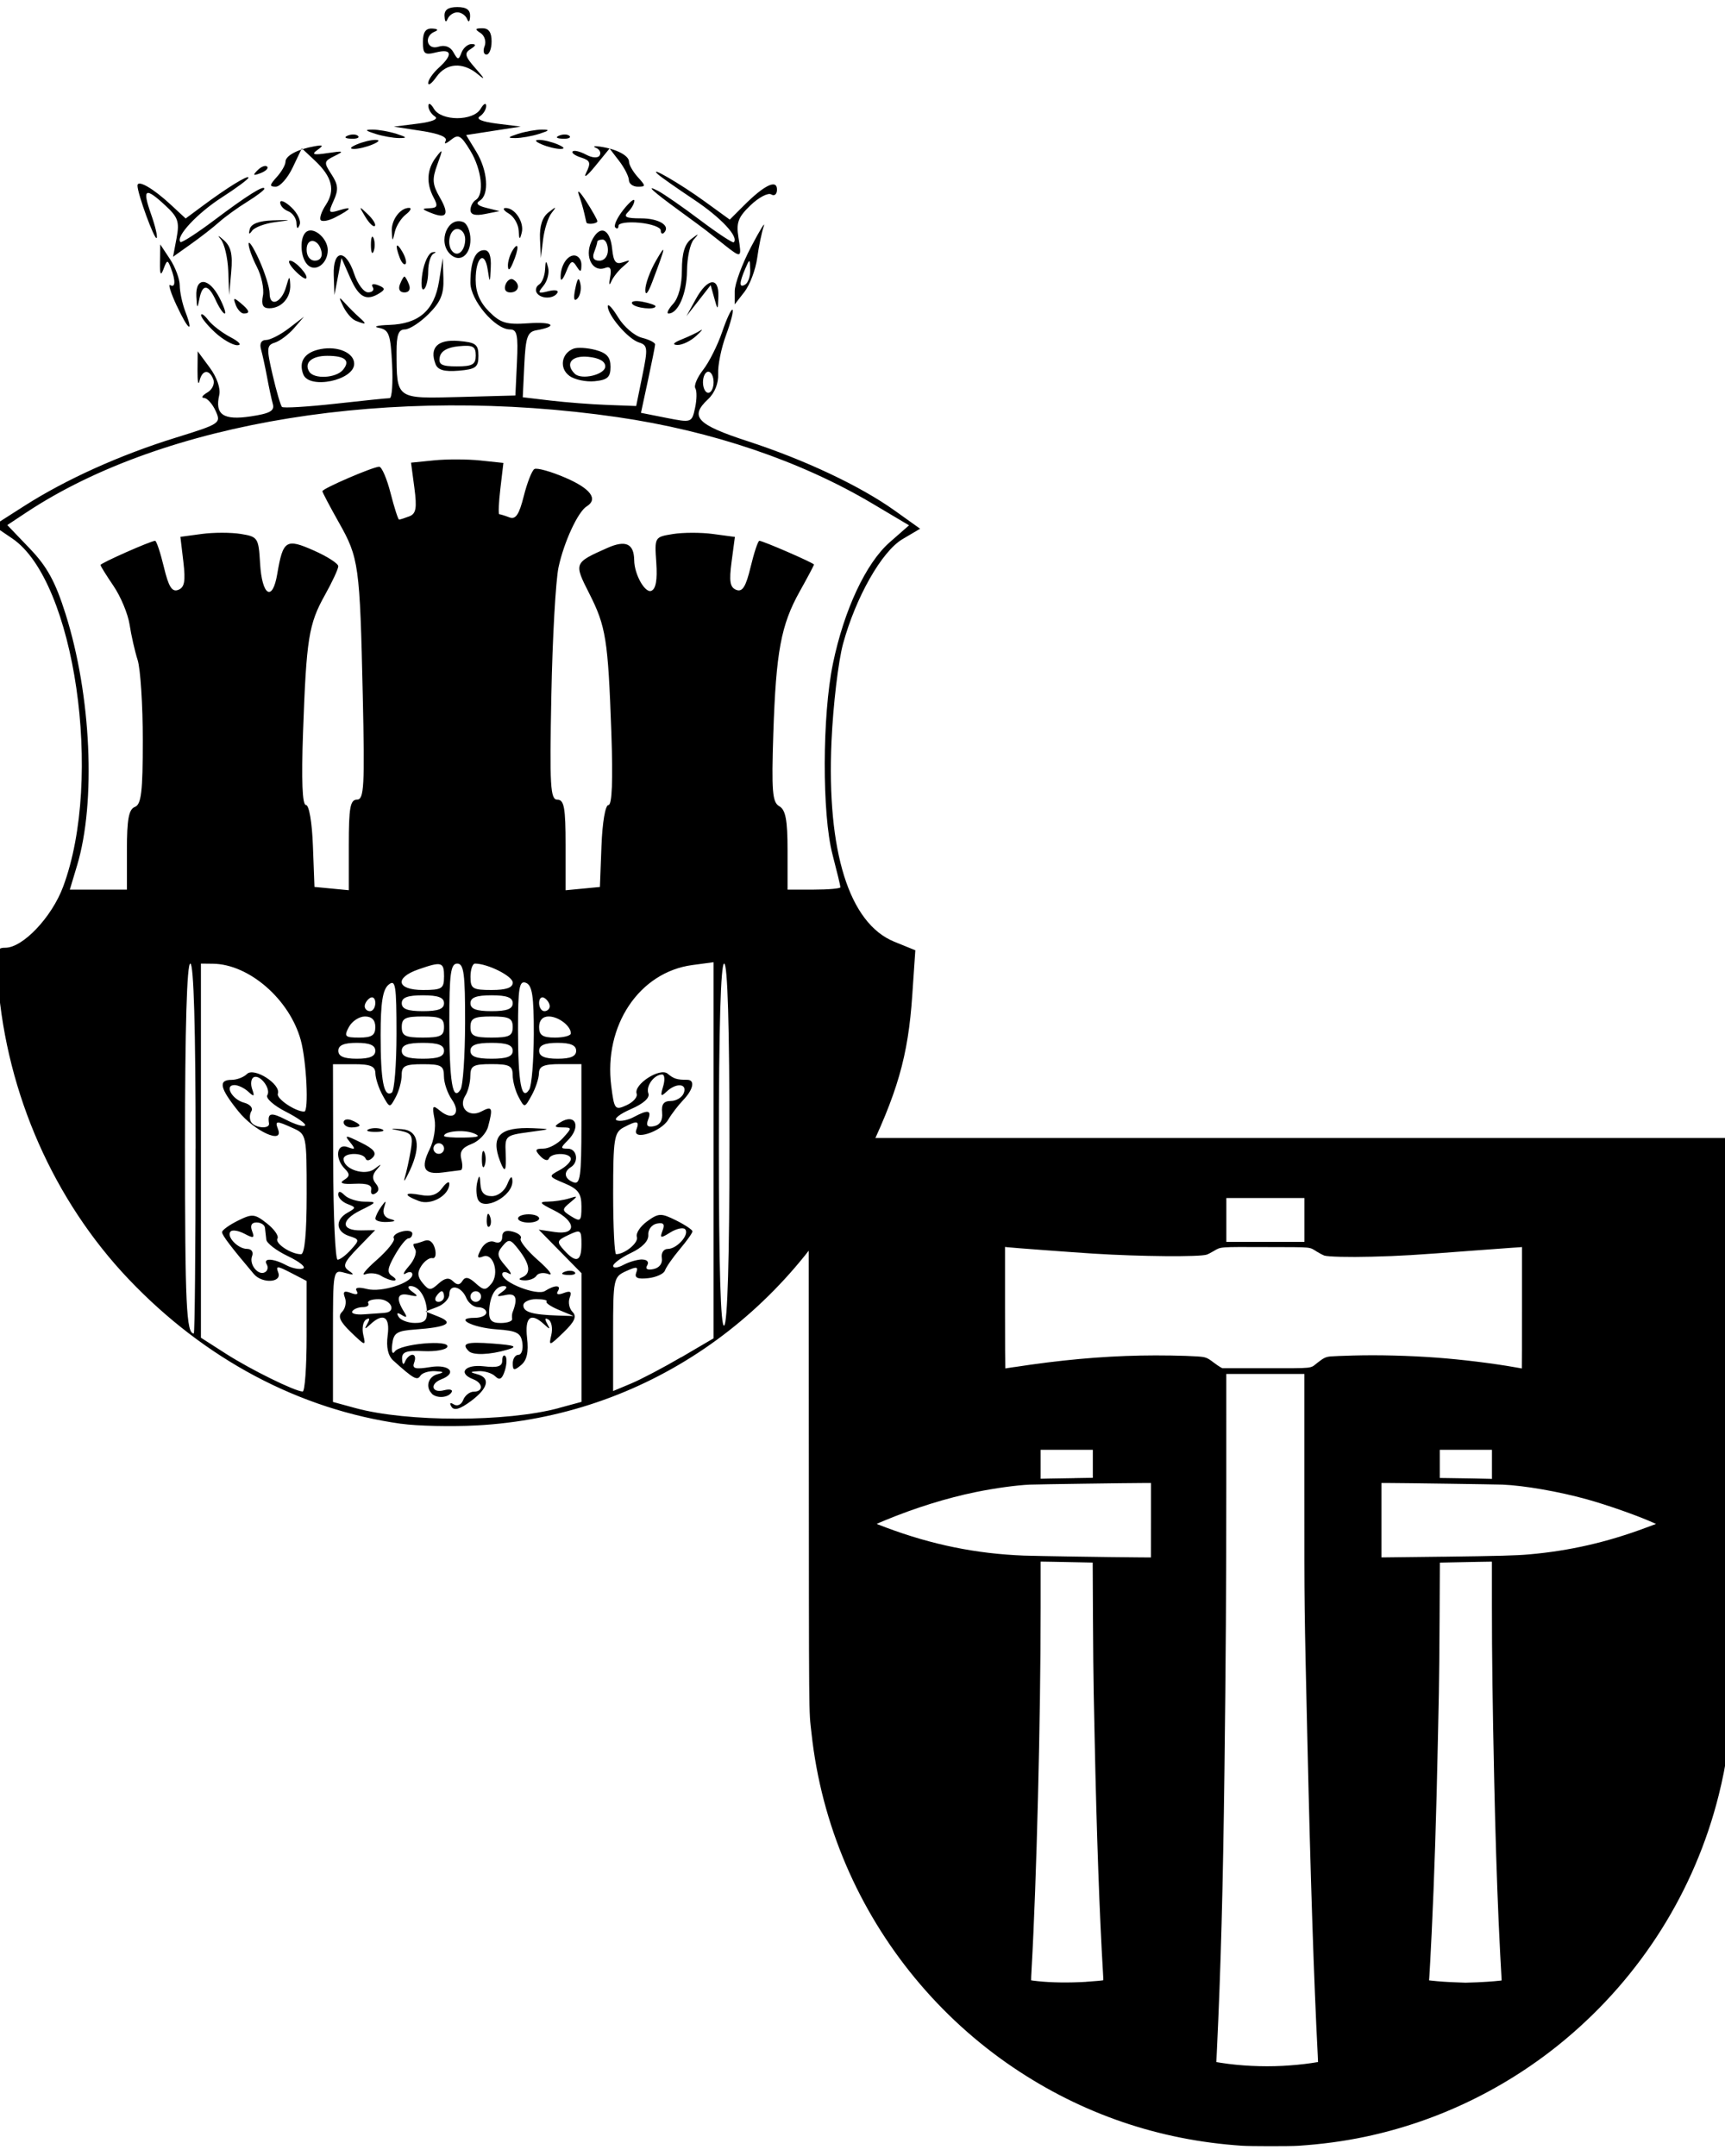 <?xml version="1.0" encoding="UTF-8" standalone="no"?>
<svg
   xmlns:dc="http://purl.org/dc/elements/1.1/"
   xmlns:cc="http://creativecommons.org/ns#"
   xmlns:rdf="http://www.w3.org/1999/02/22-rdf-syntax-ns#"
   xmlns:svg="http://www.w3.org/2000/svg"
   xmlns="http://www.w3.org/2000/svg"
   xmlns:sodipodi="http://sodipodi.sourceforge.net/DTD/sodipodi-0.dtd"
   xmlns:inkscape="http://www.inkscape.org/namespaces/inkscape"
   width="40mm"
   height="50mm"
   viewBox="0 0 40 50"
   version="1.1"
   id="svg8"
   inkscape:version="1.0.2 (1.0.2+r75+1)"
   sodipodi:docname="krakowwieliczka.svg">
  <defs
     id="defs2" />
  <sodipodi:namedview
     id="base"
     pagecolor="#ffffff"
     bordercolor="#666666"
     borderopacity="1.0"
     inkscape:pageopacity="0.0"
     inkscape:pageshadow="2"
     inkscape:zoom="3.1772599"
     inkscape:cx="-46.654725"
     inkscape:cy="75.910627"
     inkscape:document-units="mm"
     inkscape:current-layer="layer1"
     inkscape:document-rotation="0"
     showgrid="false"
     inkscape:window-width="1848"
     inkscape:window-height="1016"
     inkscape:window-x="72"
     inkscape:window-y="27"
     inkscape:window-maximized="1" />
  <g
     inkscape:label="Layer 1"
     inkscape:groupmode="layer"
     id="layer1">
    <path
       style="fill:#000000;stroke-width:0.011"
       d="m 28.8,49.762 c -1.926,-0.128 -3.715,-0.74 -5.308,-1.817 -1.708,-1.155 -3.062,-2.796 -3.874,-4.694 -0.418,-0.976 -0.687,-2.003 -0.801,-3.058 -0.063,-0.576 -0.058,-0.034 -0.062,-7.222 l -0.003,-6.58 h 10.712 10.712 l -1.06e-4,6.424 c -1.08e-4,4.106 -0.004,6.509 -0.011,6.66 -0.034,0.76 -0.134,1.453 -0.311,2.158 -0.554,2.213 -1.796,4.19 -3.556,5.662 -1.341,1.122 -2.942,1.901 -4.642,2.259 -0.495,0.104 -1.012,0.174 -1.554,0.209 -0.198,0.013 -1.104,0.012 -1.302,-9.44e-4 z m 0.937,-1.852 c 0.236,-0.013 0.463,-0.034 0.675,-0.065 0.082,-0.012 0.15,-0.023 0.151,-0.024 7.36e-4,-0.001 -0.003,-0.074 -0.007,-0.163 -0.088,-1.704 -0.169,-4.154 -0.24,-7.3 -0.073,-3.224 -0.07,-2.94 -0.07,-5.819 v -2.676 h -0.905 -0.905 l -4.3e-5,2.531 c -4.3e-5,2.34 -0.012,4.198 -0.043,6.665 -0.034,2.722 -0.084,4.583 -0.175,6.493 l -0.013,0.27 0.112,0.018 c 0.44,0.069 0.962,0.094 1.419,0.07 z m -4.552,-1.95 c 0.17,-0.01 0.393,-0.031 0.399,-0.036 0.002,-0.002 -0.002,-0.084 -0.008,-0.184 -0.078,-1.28 -0.149,-3.267 -0.193,-5.429 -0.006,-0.306 -0.016,-0.786 -0.022,-1.066 -0.006,-0.28 -0.014,-1.071 -0.017,-1.758 l -0.006,-1.249 -0.29,-0.006 c -0.16,-0.004 -0.431,-0.009 -0.604,-0.012 l -0.313,-0.005 -7.4e-5,1.068 c -1.9e-4,2.589 -0.095,6.366 -0.209,8.362 -0.009,0.153 -0.014,0.279 -0.012,0.281 0.002,0.002 0.073,0.011 0.158,0.02 0.316,0.034 0.719,0.039 1.118,0.015 z m 9.068,0.012 c 0.139,-0.006 0.322,-0.018 0.407,-0.026 0.085,-0.009 0.156,-0.016 0.159,-0.016 0.002,0 9.44e-4,-0.04 -0.003,-0.088 -0.009,-0.119 -0.045,-0.829 -0.065,-1.277 -0.041,-0.932 -0.077,-2.066 -0.102,-3.24 -0.039,-1.805 -0.054,-2.95 -0.054,-4.062 l -1.07e-4,-1.047 -0.313,0.005 c -0.172,0.003 -0.444,0.008 -0.604,0.012 l -0.29,0.006 -0.006,1.26 c -0.003,0.693 -0.011,1.491 -0.017,1.774 -0.006,0.283 -0.016,0.758 -0.022,1.055 -0.036,1.756 -0.084,3.241 -0.145,4.504 -0.022,0.465 -0.047,0.917 -0.054,1.013 l -0.006,0.082 0.063,0.007 c 0.163,0.018 0.349,0.031 0.545,0.038 0.118,0.004 0.224,0.009 0.236,0.009 0.012,8.04e-4 0.135,-0.003 0.274,-0.009 z m -7.563,-10.717 v -0.862 l -0.201,-2.2e-5 c -0.303,-3.2e-5 -2.452,0.03 -2.606,0.037 -0.311,0.013 -0.811,0.082 -1.253,0.172 -0.671,0.137 -1.406,0.365 -2.108,0.656 -0.108,0.045 -0.195,0.082 -0.193,0.084 0.002,0.002 0.099,0.039 0.217,0.083 1.064,0.399 2.09,0.608 3.197,0.651 0.271,0.01 2.006,0.037 2.665,0.041 l 0.281,0.002 z m 6.77,0.847 c 1.307,-0.017 1.689,-0.027 1.998,-0.054 0.935,-0.082 1.805,-0.281 2.708,-0.619 l 0.234,-0.087 -0.068,-0.031 c -0.365,-0.164 -1.064,-0.41 -1.541,-0.542 -0.64,-0.178 -1.453,-0.319 -1.95,-0.339 -0.158,-0.006 -2.314,-0.037 -2.606,-0.037 l -0.201,2.4e-5 v 0.862 0.862 l 0.083,1.91e-4 c 0.046,1.08e-4 0.649,-0.007 1.342,-0.016 z m -8.545,-1.823 0.426,-0.007 v -0.325 -0.325 h -0.605 -0.605 v 0.336 0.336 l 0.179,-0.004 c 0.099,-0.002 0.371,-0.007 0.605,-0.01 z m 9.681,-0.32 v -0.337 h -0.605 -0.605 v 0.327 0.327 l 0.163,0.002 c 0.218,0.002 0.968,0.015 1.012,0.018 l 0.035,0.002 z M 23.523,31.704 c 1.056,-0.163 1.999,-0.249 2.924,-0.267 0.43,-0.009 1.026,3.44e-4 1.312,0.02 0.199,0.013 0.231,0.025 0.383,0.141 0.059,0.045 0.129,0.093 0.155,0.107 l 0.047,0.025 h 0.996 c 1.153,0 1.032,0.013 1.208,-0.125 0.146,-0.114 0.192,-0.137 0.307,-0.148 0.051,-0.005 0.288,-0.015 0.527,-0.021 0.593,-0.016 1.287,0.002 1.928,0.049 0.588,0.043 1.313,0.133 1.826,0.224 0.082,0.015 0.151,0.027 0.153,0.027 0.002,2.1e-5 0.003,-0.634 0.003,-1.408 v -1.408 l -0.051,0.005 c -0.028,0.003 -0.133,0.01 -0.233,0.016 -0.1,0.006 -0.493,0.035 -0.873,0.064 -1.346,0.103 -1.658,0.122 -2.324,0.139 -0.536,0.014 -1.024,0.002 -1.106,-0.027 -0.028,-0.01 -0.1,-0.048 -0.161,-0.085 -0.199,-0.12 -0.069,-0.108 -1.172,-0.111 -1.121,-0.004 -1.057,-0.008 -1.229,0.093 -0.06,0.035 -0.13,0.072 -0.157,0.081 -0.161,0.058 -1.55,0.046 -2.63,-0.022 -0.445,-0.028 -1.938,-0.139 -2.011,-0.15 l -0.04,-0.006 v 1.409 c 0,0.775 0.003,1.409 0.006,1.409 0.003,0 0.098,-0.014 0.212,-0.032 z m 6.724,-3.412 v -0.509 h -0.905 -0.905 v 0.509 0.509 h 0.905 0.905 z"
       id="path182" />
    <path
       style="fill:#000000;stroke-width:0.123"
       d="M 9.307,33.02 C 6.944,32.689 4.749,31.524 2.98,29.662 1.249,27.839 0.162,25.377 -0.045,22.806 c -0.061,-0.758 -0.047,-0.827 0.169,-0.827 0.405,0 1.074,-0.705 1.338,-1.41 0.94,-2.512 0.273,-7.096 -1.176,-8.08 l -0.439,-0.298 0.714,-0.456 C 1.522,11.12 2.782,10.551 4.069,10.152 5.11,9.829 5.13,9.815 4.999,9.527 4.925,9.365 4.804,9.231 4.731,9.229 c -0.073,-0.002 -0.039,-0.059 0.076,-0.126 0.115,-0.067 0.178,-0.203 0.14,-0.303 -0.094,-0.245 -0.259,-0.228 -0.321,0.034 -0.028,0.118 -0.048,0.012 -0.046,-0.236 l 0.004,-0.451 0.28,0.379 c 0.165,0.224 0.255,0.483 0.22,0.635 -0.106,0.454 0.095,0.591 0.726,0.496 0.449,-0.067 0.56,-0.129 0.517,-0.286 -0.031,-0.11 -0.092,-0.393 -0.135,-0.629 -0.044,-0.236 -0.107,-0.525 -0.14,-0.643 -0.037,-0.133 0.007,-0.214 0.115,-0.214 0.097,0 0.335,-0.121 0.529,-0.27 L 7.049,7.345 6.818,7.612 C 6.691,7.758 6.492,7.908 6.375,7.945 6.182,8.007 6.177,8.073 6.322,8.696 c 0.087,0.376 0.185,0.709 0.216,0.741 0.031,0.031 0.585,-0.002 1.229,-0.073 0.645,-0.072 1.215,-0.131 1.269,-0.13 0.053,1.46e-4 0.078,-0.355 0.056,-0.789 -0.036,-0.696 -0.072,-0.796 -0.306,-0.842 -0.146,-0.028 -0.037,-0.059 0.242,-0.068 0.685,-0.023 1.043,-0.336 1.152,-1.008 l 0.087,-0.541 0.015,0.469 c 0.012,0.367 -0.063,0.547 -0.343,0.827 -0.197,0.197 -0.445,0.358 -0.552,0.358 -0.146,0 -0.193,0.128 -0.192,0.521 0.004,1.101 -0.019,1.085 1.454,1.046 l 1.302,-0.035 0.036,-0.766 c 0.03,-0.64 0.004,-0.766 -0.163,-0.766 -0.342,0 -0.916,-0.678 -0.916,-1.084 0,-0.49 0.112,-0.755 0.32,-0.755 0.115,0 0.165,0.131 0.152,0.398 -0.017,0.374 -0.022,0.377 -0.07,0.059 -0.071,-0.467 -0.28,-0.295 -0.28,0.229 0,0.295 0.097,0.524 0.312,0.74 0.266,0.266 0.401,0.306 0.913,0.27 0.574,-0.04 0.699,0.07 0.184,0.162 -0.209,0.037 -0.25,0.155 -0.281,0.799 l -0.036,0.755 0.649,0.077 c 0.357,0.042 0.949,0.088 1.315,0.101 l 0.666,0.025 0.143,-0.702 c 0.132,-0.644 0.125,-0.708 -0.081,-0.773 -0.25,-0.079 -0.721,-0.628 -0.721,-0.839 2.45e-4,-0.075 0.109,0.041 0.241,0.258 0.132,0.217 0.38,0.43 0.551,0.473 0.171,0.043 0.308,0.113 0.306,0.156 -0.002,0.043 -0.077,0.418 -0.166,0.832 l -0.162,0.753 0.589,0.117 c 0.583,0.115 0.59,0.113 0.665,-0.229 0.042,-0.19 0.045,-0.396 0.007,-0.457 -0.038,-0.061 0.044,-0.254 0.181,-0.429 0.137,-0.175 0.336,-0.57 0.441,-0.879 0.105,-0.309 0.213,-0.539 0.24,-0.513 0.027,0.027 -0.041,0.292 -0.151,0.589 -0.11,0.297 -0.192,0.7 -0.182,0.895 0.011,0.22 -0.079,0.446 -0.237,0.593 -0.432,0.403 -0.257,0.587 0.922,0.971 1.325,0.432 2.608,1.037 3.409,1.609 l 0.589,0.421 -0.408,0.241 c -0.481,0.284 -1.084,1.345 -1.379,2.427 -0.11,0.404 -0.231,1.425 -0.268,2.267 -0.112,2.552 0.409,4.216 1.455,4.642 l 0.489,0.199 -0.071,1.042 c -0.096,1.421 -0.343,2.276 -1.114,3.861 -1.757,3.612 -5.135,5.91 -8.987,6.116 -0.588,0.031 -1.377,0.014 -1.752,-0.039 z m 3.656,-0.368 0.521,-0.141 v -1.492 -1.492 l -0.496,-0.505 -0.496,-0.505 0.373,0.055 c 0.515,0.076 0.498,-0.248 -0.025,-0.506 -0.329,-0.162 -0.352,-0.197 -0.133,-0.199 0.146,-0.002 0.367,-0.035 0.49,-0.074 0.207,-0.066 0.209,-0.058 0.019,0.099 -0.191,0.158 -0.189,0.18 0.031,0.317 0.214,0.133 0.236,0.112 0.236,-0.227 0,-0.304 -0.073,-0.405 -0.388,-0.538 -0.379,-0.159 -0.382,-0.166 -0.123,-0.305 0.146,-0.078 0.265,-0.195 0.265,-0.26 0,-0.15 -0.456,-0.156 -0.511,-0.008 -0.022,0.061 -0.112,0.033 -0.199,-0.061 -0.131,-0.142 -0.119,-0.172 0.073,-0.172 0.127,0 0.331,-0.11 0.453,-0.245 0.214,-0.237 0.214,-0.245 -0.012,-0.247 -0.19,-0.002 -0.2,-0.023 -0.055,-0.114 0.359,-0.227 0.5,0.095 0.181,0.414 -0.175,0.175 -0.175,0.193 0,0.193 0.213,0 0.263,0.309 0.07,0.429 -0.178,0.11 -0.15,0.27 0.061,0.351 0.157,0.06 0.184,-0.136 0.184,-1.335 v -1.406 h -0.49 c -0.384,0 -0.491,0.047 -0.495,0.214 -0.002,0.118 -0.078,0.348 -0.169,0.511 -0.164,0.296 -0.164,0.296 -0.302,0.039 -0.076,-0.142 -0.138,-0.372 -0.138,-0.511 0,-0.214 -0.077,-0.253 -0.49,-0.253 -0.426,0 -0.49,0.036 -0.492,0.276 -0.001,0.152 -0.053,0.357 -0.116,0.456 -0.173,0.273 0.083,0.522 0.375,0.365 0.25,-0.134 0.27,-0.087 0.153,0.353 -0.042,0.157 -0.213,0.337 -0.38,0.401 -0.222,0.084 -0.286,0.181 -0.24,0.358 0.035,0.134 0.027,0.247 -0.017,0.251 -0.044,0.005 -0.231,0.028 -0.416,0.053 -0.433,0.057 -0.521,-0.101 -0.301,-0.542 0.098,-0.196 0.148,-0.511 0.111,-0.703 -0.059,-0.309 -0.044,-0.33 0.132,-0.184 0.299,0.247 0.495,0.059 0.272,-0.26 -0.102,-0.145 -0.185,-0.39 -0.185,-0.543 0,-0.244 -0.062,-0.279 -0.49,-0.279 -0.414,0 -0.49,0.04 -0.49,0.253 0,0.139 -0.062,0.369 -0.138,0.511 -0.138,0.257 -0.138,0.257 -0.302,-0.039 -0.09,-0.163 -0.166,-0.393 -0.169,-0.511 -0.003,-0.168 -0.111,-0.214 -0.494,-0.214 h -0.49 l 0.005,2.267 c 0.003,1.247 0.049,2.267 0.103,2.267 0.054,0 0.194,-0.105 0.31,-0.234 0.202,-0.223 0.2,-0.238 -0.042,-0.315 -0.31,-0.098 -0.331,-0.377 -0.04,-0.54 0.204,-0.115 0.204,-0.124 0,-0.203 -0.118,-0.045 -0.214,-0.143 -0.214,-0.217 0,-0.09 0.049,-0.085 0.147,0.013 0.081,0.081 0.288,0.148 0.46,0.15 0.299,0.003 0.295,0.011 -0.09,0.201 -0.465,0.229 -0.457,0.472 0.015,0.465 l 0.324,-0.005 -0.396,0.408 c -0.333,0.344 -0.367,0.428 -0.213,0.534 0.14,0.096 0.118,0.107 -0.093,0.048 -0.275,-0.077 -0.276,-0.076 -0.276,1.458 v 1.536 l 0.521,0.142 c 1.199,0.328 3.507,0.327 4.719,-0.001 z m -2.494,-0.029 c -0.054,-0.087 -0.032,-0.107 0.056,-0.052 0.08,0.049 0.175,0.004 0.216,-0.104 0.04,-0.105 0.15,-0.192 0.244,-0.192 0.227,0 0.218,-0.201 -0.013,-0.289 -0.364,-0.14 -0.191,-0.351 0.245,-0.3 0.318,0.037 0.429,0.004 0.429,-0.13 0,-0.099 0.033,-0.147 0.072,-0.107 0.04,0.04 0.034,0.192 -0.012,0.339 -0.062,0.194 -0.121,0.23 -0.22,0.132 -0.074,-0.074 -0.248,-0.129 -0.386,-0.121 -0.207,0.012 -0.213,0.024 -0.037,0.07 0.318,0.083 0.261,0.325 -0.147,0.627 -0.252,0.186 -0.387,0.225 -0.448,0.127 z m -0.457,-0.307 c -0.153,-0.153 -0.082,-0.39 0.133,-0.447 0.166,-0.043 0.153,-0.059 -0.054,-0.07 -0.148,-0.008 -0.302,0.04 -0.344,0.107 -0.073,0.118 -0.16,0.069 -0.626,-0.352 -0.124,-0.112 -0.168,-0.31 -0.132,-0.582 0.059,-0.437 -0.099,-0.539 -0.401,-0.259 -0.134,0.124 -0.146,0.12 -0.067,-0.019 0.062,-0.11 0.051,-0.143 -0.032,-0.092 -0.071,0.044 -0.101,0.204 -0.065,0.356 0.062,0.263 0.05,0.261 -0.283,-0.06 -0.26,-0.25 -0.313,-0.371 -0.209,-0.475 0.077,-0.077 0.106,-0.225 0.066,-0.329 -0.054,-0.141 -0.019,-0.169 0.139,-0.109 0.13,0.05 0.182,0.033 0.134,-0.045 -0.05,-0.081 0.036,-0.097 0.241,-0.046 0.338,0.085 1.05,-0.144 1.05,-0.337 0,-0.063 -0.069,-0.075 -0.153,-0.025 -0.084,0.049 -0.051,-0.027 0.073,-0.169 0.125,-0.142 0.19,-0.317 0.146,-0.389 -0.044,-0.072 -0.054,-0.13 -0.022,-0.13 0.032,0 0.138,-0.031 0.236,-0.068 0.111,-0.042 0.202,0.026 0.243,0.18 0.036,0.136 0.01,0.236 -0.057,0.221 -0.067,-0.015 -0.182,0.065 -0.256,0.178 -0.101,0.153 -0.093,0.254 0.029,0.401 0.146,0.176 0.185,0.178 0.368,0.012 0.146,-0.132 0.243,-0.147 0.336,-0.054 0.094,0.094 0.157,0.091 0.219,-0.01 0.063,-0.102 0.148,-0.087 0.303,0.054 0.189,0.171 0.234,0.173 0.366,0.014 0.195,-0.235 0.047,-0.725 -0.19,-0.633 -0.14,0.054 -0.149,0.019 -0.048,-0.17 0.075,-0.139 0.203,-0.209 0.309,-0.168 0.112,0.043 0.182,-0.002 0.182,-0.116 0,-0.125 0.08,-0.165 0.244,-0.122 0.134,0.035 0.217,0.107 0.184,0.16 -0.033,0.053 0.147,0.278 0.4,0.501 0.253,0.222 0.364,0.368 0.249,0.324 -0.116,-0.044 -0.243,-0.027 -0.283,0.037 -0.04,0.064 -0.166,0.113 -0.28,0.108 -0.128,-0.006 -0.148,-0.033 -0.054,-0.071 0.211,-0.085 0.188,-0.296 -0.072,-0.633 -0.198,-0.257 -0.235,-0.266 -0.382,-0.09 -0.137,0.165 -0.126,0.237 0.069,0.46 0.127,0.145 0.162,0.224 0.078,0.174 -0.084,-0.049 -0.153,-0.041 -0.153,0.018 0,0.191 0.805,0.506 0.992,0.388 0.231,-0.146 0.389,-0.142 0.296,0.008 -0.045,0.072 0.011,0.088 0.137,0.04 0.157,-0.06 0.193,-0.032 0.139,0.109 -0.04,0.105 -0.01,0.253 0.066,0.329 0.104,0.104 0.051,0.224 -0.209,0.475 -0.333,0.32 -0.345,0.323 -0.283,0.06 0.036,-0.152 0.007,-0.312 -0.065,-0.356 -0.083,-0.051 -0.094,-0.018 -0.032,0.092 0.079,0.139 0.067,0.143 -0.067,0.019 -0.311,-0.289 -0.454,-0.176 -0.398,0.315 0.038,0.327 -0.004,0.516 -0.139,0.628 -0.162,0.134 -0.193,0.128 -0.193,-0.039 0,-0.109 0.059,-0.199 0.131,-0.199 0.072,0 0.113,-0.124 0.092,-0.276 -0.033,-0.232 -0.126,-0.282 -0.591,-0.314 -0.571,-0.04 -1.01,-0.268 -0.515,-0.268 0.148,0 0.27,-0.055 0.27,-0.123 0,-0.067 -0.085,-0.123 -0.188,-0.123 -0.103,0 -0.227,-0.097 -0.276,-0.214 -0.112,-0.273 -0.394,-0.336 -0.394,-0.088 0,0.103 -0.124,0.236 -0.276,0.294 l -0.276,0.107 0.306,0.122 c 0.368,0.147 0.189,0.243 -0.552,0.296 -0.42,0.03 -0.495,0.079 -0.526,0.341 -0.021,0.178 0.005,0.248 0.061,0.167 0.124,-0.177 1.279,-0.278 1.218,-0.107 -0.024,0.068 -0.273,0.113 -0.552,0.1 -0.407,-0.019 -0.506,0.018 -0.498,0.184 0.006,0.128 0.033,0.148 0.071,0.054 0.034,-0.084 0.111,-0.153 0.17,-0.153 0.06,0 0.078,0.08 0.04,0.178 -0.055,0.142 0.019,0.164 0.372,0.107 0.447,-0.073 0.637,0.138 0.256,0.284 -0.275,0.106 -0.222,0.328 0.061,0.254 0.135,-0.035 0.214,-0.014 0.177,0.047 -0.08,0.13 -0.345,0.147 -0.463,0.029 z M 9.9,30.405 c -0.016,-0.323 -0.188,-0.583 -0.384,-0.58 -0.076,9.48e-4 -0.055,0.061 0.046,0.133 0.149,0.107 0.135,0.121 -0.079,0.074 -0.27,-0.059 -0.309,0.078 -0.113,0.392 0.078,0.125 0.064,0.145 -0.053,0.073 -0.106,-0.066 -0.131,-0.051 -0.073,0.042 0.048,0.078 0.219,0.142 0.379,0.142 0.225,0 0.288,-0.063 0.277,-0.276 z m 1.976,0.184 c -0.008,-0.051 -0.004,-0.119 0.009,-0.153 0.13,-0.332 0.08,-0.456 -0.161,-0.403 -0.213,0.046 -0.228,0.032 -0.079,-0.074 0.113,-0.081 0.128,-0.132 0.038,-0.133 -0.191,-0.003 -0.325,0.223 -0.34,0.574 -0.009,0.216 0.054,0.282 0.267,0.282 0.154,0 0.273,-0.041 0.265,-0.092 z M 8.918,30.446 c 0.287,-0.019 0.154,-0.316 -0.141,-0.316 -0.162,0 -0.269,0.041 -0.238,0.092 0.031,0.051 -0.026,0.092 -0.127,0.092 -0.101,0 -0.21,0.043 -0.243,0.096 -0.032,0.053 0.088,0.085 0.269,0.071 0.18,-0.013 0.397,-0.029 0.481,-0.034 z m 4.042,-0.067 c -0.187,-0.078 -0.316,-0.166 -0.286,-0.196 0.03,-0.03 -0.079,-0.054 -0.242,-0.054 -0.163,0 -0.296,0.065 -0.296,0.144 0,0.155 0.207,0.216 0.794,0.236 l 0.371,0.012 z M 10.297,30.068 c 0,-0.067 -0.024,-0.123 -0.054,-0.123 -0.03,0 -0.088,0.055 -0.13,0.123 -0.042,0.067 -0.017,0.123 0.054,0.123 0.071,0 0.13,-0.055 0.13,-0.123 z m 0.858,0 c 0,-0.067 -0.055,-0.123 -0.123,-0.123 -0.067,0 -0.123,0.055 -0.123,0.123 0,0.067 0.055,0.123 0.123,0.123 0.067,0 0.123,-0.055 0.123,-0.123 z m -0.286,1.266 c -0.182,-0.182 -0.052,-0.222 0.562,-0.175 0.518,0.04 0.584,0.068 0.337,0.141 -0.405,0.12 -0.798,0.135 -0.899,0.034 z M 8.837,29.587 c -0.095,-0.06 -0.26,-0.076 -0.368,-0.035 -0.107,0.041 0.012,-0.108 0.264,-0.33 0.253,-0.222 0.432,-0.448 0.4,-0.501 -0.033,-0.053 0.05,-0.125 0.184,-0.16 0.134,-0.035 0.244,-0.014 0.244,0.047 0,0.061 -0.041,0.111 -0.092,0.112 -0.051,3.68e-4 -0.191,0.175 -0.312,0.388 -0.176,0.308 -0.188,0.407 -0.061,0.488 0.087,0.055 0.104,0.101 0.036,0.101 -0.067,0 -0.2,-0.049 -0.295,-0.109 z m 4.256,-0.093 c 0.088,-0.035 0.194,-0.031 0.235,0.01 0.041,0.041 -0.032,0.07 -0.161,0.064 -0.143,-0.006 -0.172,-0.035 -0.074,-0.074 z m -1.806,-1.213 c 0.006,-0.143 0.035,-0.172 0.074,-0.074 0.035,0.088 0.031,0.194 -0.01,0.235 -0.041,0.041 -0.07,-0.032 -0.064,-0.161 z m -2.582,-0.02 c 10e-4,-0.051 0.061,-0.175 0.134,-0.276 0.113,-0.157 0.123,-0.154 0.066,0.023 -0.041,0.129 0.012,0.227 0.142,0.262 0.148,0.039 0.129,0.059 -0.068,0.069 -0.152,0.008 -0.275,-0.027 -0.274,-0.078 z m 3.307,-0.004 c 0,-0.053 0.11,-0.096 0.245,-0.096 0.135,0 0.245,0.043 0.245,0.096 0,0.053 -0.11,0.096 -0.245,0.096 -0.135,0 -0.245,-0.043 -0.245,-0.096 z M 9.714,27.853 c -0.374,-0.142 -0.348,-0.215 0.05,-0.139 0.226,0.043 0.376,-0.006 0.49,-0.163 0.091,-0.124 0.165,-0.168 0.165,-0.098 0,0.269 -0.421,0.508 -0.705,0.4 z m 1.364,-0.047 c -0.037,-0.096 -0.041,-0.274 -0.01,-0.396 0.045,-0.176 0.06,-0.164 0.072,0.054 0.01,0.191 0.091,0.276 0.263,0.276 0.144,0 0.296,-0.117 0.36,-0.276 0.075,-0.187 0.113,-0.211 0.119,-0.076 0.014,0.357 -0.687,0.722 -0.804,0.418 z M 8.608,27.595 c 0.023,-0.113 -0.095,-0.156 -0.386,-0.142 -0.284,0.014 -0.364,-0.014 -0.246,-0.087 0.138,-0.085 0.142,-0.138 0.021,-0.259 -0.239,-0.239 -0.195,-0.602 0.062,-0.505 0.182,0.068 0.191,0.051 0.058,-0.113 -0.139,-0.171 -0.11,-0.17 0.252,0.008 0.297,0.146 0.373,0.239 0.279,0.342 -0.071,0.078 -0.148,0.091 -0.17,0.031 -0.055,-0.149 -0.511,-0.142 -0.511,0.008 0,0.238 0.492,0.399 0.713,0.233 0.173,-0.131 0.182,-0.129 0.056,0.013 -0.104,0.117 -0.112,0.215 -0.025,0.32 0.086,0.104 0.084,0.177 -0.006,0.233 -0.072,0.045 -0.116,0.008 -0.098,-0.081 z m 0.778,-0.285 c 0.04,-0.135 0.103,-0.42 0.139,-0.633 0.056,-0.334 0.025,-0.396 -0.225,-0.449 -0.281,-0.059 -0.281,-0.061 0.016,-0.041 0.384,0.025 0.455,0.382 0.189,0.955 -0.106,0.227 -0.159,0.303 -0.119,0.168 z m 1.788,-0.429 c 0,-0.169 0.028,-0.237 0.062,-0.153 0.034,0.084 0.034,0.222 0,0.306 -0.034,0.084 -0.062,0.015 -0.062,-0.153 z m 0.423,0.051 c -0.225,-0.586 -0.012,-0.8 0.763,-0.768 0.435,0.018 0.431,0.021 -0.102,0.092 -0.53,0.071 -0.551,0.089 -0.533,0.472 0.02,0.44 -0.015,0.497 -0.128,0.204 z M 8.55,26.188 c 0.084,-0.034 0.222,-0.034 0.306,0 0.084,0.034 0.015,0.062 -0.153,0.062 -0.169,0 -0.237,-0.028 -0.153,-0.062 z m -0.582,-0.16 c 0,-0.065 0.083,-0.087 0.184,-0.048 0.101,0.039 0.184,0.092 0.184,0.119 0,0.026 -0.083,0.048 -0.184,0.048 -0.101,0 -0.184,-0.053 -0.184,-0.119 z M 7.11,30.991 V 29.707 L 6.746,29.518 c -0.323,-0.167 -0.356,-0.167 -0.293,-0.003 0.089,0.232 -0.374,0.258 -0.566,0.032 -0.522,-0.617 -0.738,-0.9 -0.738,-0.972 -8.2e-5,-0.046 0.164,-0.165 0.365,-0.265 0.336,-0.167 0.39,-0.162 0.675,0.062 0.171,0.134 0.281,0.292 0.245,0.351 -0.068,0.11 0.313,0.364 0.546,0.364 0.085,0 0.131,-0.488 0.131,-1.39 0,-1.37 -0.004,-1.392 -0.312,-1.532 -0.397,-0.181 -0.429,-0.179 -0.351,0.026 0.137,0.356 -0.547,0.045 -0.92,-0.418 C 5.096,25.236 5.054,25.043 5.37,25.043 c 0.121,0 0.282,-0.061 0.357,-0.136 0.164,-0.164 0.793,0.238 0.716,0.458 -0.04,0.113 0.405,0.414 0.612,0.414 0.109,0 0.052,-1.172 -0.08,-1.655 -0.259,-0.947 -1.2,-1.766 -2.04,-1.774 l -0.276,-0.003 v 4.338 4.338 l 0.582,0.373 c 0.57,0.365 1.595,0.87 1.777,0.875 0.051,0.002 0.092,-0.575 0.092,-1.281 z m 8.689,0.485 0.748,-0.439 v -4.361 -4.361 l -0.495,0.066 c -1.228,0.165 -2.057,1.402 -1.878,2.806 0.069,0.545 0.087,0.567 0.355,0.444 0.155,-0.071 0.26,-0.191 0.234,-0.267 -0.075,-0.214 0.539,-0.612 0.717,-0.465 0.146,0.121 0.216,0.143 0.454,0.143 0.189,0 0.146,0.221 -0.092,0.47 -0.118,0.124 -0.274,0.328 -0.346,0.453 -0.166,0.287 -0.842,0.5 -0.74,0.233 0.08,-0.209 0.018,-0.219 -0.301,-0.049 -0.213,0.114 -0.237,0.268 -0.237,1.532 0,0.773 0.031,1.405 0.069,1.405 0.203,0 0.527,-0.269 0.481,-0.4 -0.029,-0.083 0.078,-0.246 0.238,-0.362 0.266,-0.193 0.323,-0.195 0.671,-0.022 0.209,0.104 0.38,0.219 0.38,0.255 0,0.036 -0.133,0.223 -0.295,0.415 -0.162,0.193 -0.316,0.414 -0.342,0.491 -0.026,0.078 -0.201,0.158 -0.389,0.179 -0.249,0.027 -0.324,-0.008 -0.277,-0.131 0.053,-0.137 0.008,-0.143 -0.236,-0.032 -0.292,0.133 -0.301,0.175 -0.301,1.459 v 1.322 l 0.416,-0.174 c 0.229,-0.096 0.753,-0.371 1.164,-0.612 z M 4.536,26.636 c 0,-2.778 -0.043,-4.29 -0.123,-4.29 -0.079,0 -0.123,1.484 -0.123,4.208 0,3.712 0.031,4.371 0.204,4.371 0.022,0 0.041,-1.93 0.041,-4.29 z m 12.379,-0.13 c 0,-2.692 -0.043,-4.16 -0.123,-4.16 -0.079,0 -0.123,1.494 -0.123,4.236 0,2.793 0.042,4.21 0.123,4.16 0.078,-0.048 0.123,-1.595 0.123,-4.236 z M 6.186,29.324 c -0.095,-0.153 0.148,-0.145 0.449,0.016 0.134,0.072 0.31,0.107 0.39,0.079 0.081,-0.028 -0.074,-0.156 -0.344,-0.285 -0.27,-0.128 -0.497,-0.302 -0.506,-0.386 -0.008,-0.084 -0.022,-0.207 -0.031,-0.275 -0.008,-0.067 -0.096,-0.123 -0.195,-0.123 -0.115,0 -0.153,0.071 -0.104,0.198 0.064,0.166 0.035,0.176 -0.172,0.066 -0.136,-0.073 -0.282,-0.098 -0.324,-0.056 -0.111,0.111 0.165,0.405 0.379,0.405 0.104,0 0.154,0.072 0.117,0.169 -0.075,0.195 0.149,0.466 0.305,0.369 0.058,-0.036 0.073,-0.116 0.034,-0.179 z m 8.706,-0.114 c 0.113,0 0.163,0.058 0.116,0.134 -0.052,0.084 0.003,0.117 0.146,0.087 0.136,-0.028 0.214,-0.132 0.193,-0.257 -0.02,-0.117 0.041,-0.21 0.138,-0.21 0.216,0 0.515,-0.343 0.4,-0.458 -0.046,-0.046 -0.2,-0.012 -0.342,0.076 -0.226,0.141 -0.248,0.136 -0.179,-0.044 0.058,-0.15 0.022,-0.193 -0.135,-0.161 -0.118,0.024 -0.206,0.142 -0.196,0.262 0.011,0.137 -0.137,0.292 -0.398,0.416 -0.229,0.109 -0.417,0.246 -0.417,0.303 0,0.057 0.107,0.047 0.237,-0.023 0.13,-0.07 0.327,-0.127 0.436,-0.127 z m -1.409,-0.356 c 0,-0.334 -0.018,-0.347 -0.298,-0.215 -0.276,0.13 -0.284,0.157 -0.104,0.356 0.28,0.309 0.402,0.266 0.402,-0.141 z M 10.297,26.636 c 0,-0.067 -0.055,-0.123 -0.123,-0.123 -0.067,0 -0.123,0.055 -0.123,0.123 0,0.067 0.055,0.123 0.123,0.123 0.067,0 0.123,-0.055 0.123,-0.123 z m 0.676,-0.357 c -0.224,-0.088 -0.676,-0.044 -0.676,0.065 0,0.026 0.207,0.043 0.46,0.038 0.35,-0.006 0.402,-0.031 0.216,-0.104 z M 6.238,26.054 c -0.039,-0.248 0.045,-0.266 0.394,-0.086 0.208,0.108 0.407,0.168 0.441,0.134 0.034,-0.034 -0.166,-0.178 -0.445,-0.32 -0.279,-0.142 -0.472,-0.314 -0.43,-0.382 0.094,-0.152 -0.178,-0.502 -0.321,-0.414 -0.057,0.035 -0.07,0.159 -0.029,0.274 0.06,0.172 0.044,0.182 -0.091,0.057 -0.091,-0.084 -0.235,-0.153 -0.321,-0.153 -0.24,0 -0.055,0.335 0.225,0.409 0.137,0.036 0.213,0.124 0.168,0.196 -0.044,0.072 -0.047,0.186 -0.005,0.253 0.088,0.142 0.436,0.168 0.414,0.031 z m 9.116,-0.25 c -0.021,-0.194 0.036,-0.271 0.201,-0.271 0.127,0 0.262,-0.083 0.301,-0.184 0.086,-0.224 -0.177,-0.244 -0.401,-0.031 -0.131,0.125 -0.146,0.102 -0.078,-0.123 0.046,-0.152 0.035,-0.276 -0.023,-0.276 -0.187,0 -0.383,0.27 -0.319,0.438 0.039,0.102 -0.114,0.239 -0.408,0.366 -0.259,0.112 -0.404,0.229 -0.324,0.259 0.081,0.031 0.256,-0.003 0.39,-0.075 0.336,-0.18 0.422,-0.164 0.335,0.062 -0.053,0.137 -0.013,0.18 0.14,0.148 0.138,-0.029 0.204,-0.141 0.185,-0.315 z M 9.194,23.979 c 0,-1.137 -0.022,-1.276 -0.184,-1.142 -0.136,0.113 -0.184,0.415 -0.184,1.169 0,1.065 0.074,1.449 0.258,1.335 0.06,-0.037 0.11,-0.65 0.11,-1.363 z M 10.785,23.726 c 0.002,-1.145 -0.029,-1.379 -0.182,-1.379 -0.152,0 -0.184,0.23 -0.184,1.338 0,1.413 0.076,1.874 0.26,1.583 0.057,-0.09 0.104,-0.784 0.106,-1.542 z m 1.593,0.258 c 0.002,-0.884 -0.037,-1.135 -0.182,-1.191 -0.155,-0.06 -0.184,0.108 -0.184,1.08 0,1.239 0.082,1.677 0.26,1.395 0.057,-0.09 0.104,-0.668 0.106,-1.284 z m -3.675,0.385 c 0,-0.128 -0.129,-0.184 -0.429,-0.184 -0.3,0 -0.429,0.055 -0.429,0.184 0,0.128 0.129,0.184 0.429,0.184 0.3,0 0.429,-0.055 0.429,-0.184 z m 1.593,0 c 0,-0.133 -0.136,-0.184 -0.49,-0.184 -0.354,0 -0.49,0.051 -0.49,0.184 0,0.133 0.136,0.184 0.49,0.184 0.354,0 0.49,-0.051 0.49,-0.184 z m 1.593,0 c 0,-0.133 -0.136,-0.184 -0.49,-0.184 -0.354,0 -0.49,0.051 -0.49,0.184 0,0.133 0.136,0.184 0.49,0.184 0.354,0 0.49,-0.051 0.49,-0.184 z m 1.471,0 c 0,-0.128 -0.129,-0.184 -0.429,-0.184 -0.3,0 -0.429,0.055 -0.429,0.184 0,0.128 0.129,0.184 0.429,0.184 0.3,0 0.429,-0.055 0.429,-0.184 z M 8.703,23.818 c 0,-0.162 -0.082,-0.245 -0.241,-0.245 -0.132,0 -0.3,0.11 -0.372,0.245 -0.118,0.22 -0.093,0.245 0.241,0.245 0.29,0 0.372,-0.054 0.372,-0.245 z m 1.593,0 c 0,-0.204 -0.082,-0.245 -0.49,-0.245 -0.409,0 -0.49,0.041 -0.49,0.245 0,0.204 0.082,0.245 0.49,0.245 0.409,0 0.49,-0.041 0.49,-0.245 z m 1.593,0 c 0,-0.204 -0.082,-0.245 -0.49,-0.245 -0.409,0 -0.49,0.041 -0.49,0.245 0,0.204 0.082,0.245 0.49,0.245 0.409,0 0.49,-0.041 0.49,-0.245 z m 1.348,0.147 c 0,-0.173 -0.287,-0.392 -0.515,-0.392 -0.139,0 -0.221,0.091 -0.221,0.245 0,0.191 0.082,0.245 0.368,0.245 0.202,0 0.368,-0.044 0.368,-0.098 z M 8.703,23.259 c 0,-0.105 -0.055,-0.157 -0.123,-0.115 -0.067,0.042 -0.123,0.128 -0.123,0.191 0,0.063 0.055,0.115 0.123,0.115 0.067,0 0.123,-0.086 0.123,-0.191 z m 1.593,0.007 c 0,-0.133 -0.136,-0.184 -0.49,-0.184 -0.354,0 -0.49,0.051 -0.49,0.184 0,0.133 0.136,0.184 0.49,0.184 0.354,0 0.49,-0.051 0.49,-0.184 z m 1.593,0 c 0,-0.133 -0.136,-0.184 -0.49,-0.184 -0.354,0 -0.49,0.051 -0.49,0.184 0,0.133 0.136,0.184 0.49,0.184 0.354,0 0.49,-0.051 0.49,-0.184 z m 0.858,0.069 c 0,-0.063 -0.055,-0.149 -0.123,-0.191 -0.067,-0.042 -0.123,0.01 -0.123,0.115 0,0.105 0.055,0.191 0.123,0.191 0.067,0 0.123,-0.052 0.123,-0.115 z M 10.297,22.653 c 0,-0.346 -0.052,-0.361 -0.595,-0.172 -0.563,0.196 -0.502,0.478 0.104,0.478 0.441,0 0.49,-0.031 0.49,-0.306 z m 1.593,0.135 c 0,-0.15 -0.579,-0.441 -0.876,-0.441 -0.057,0 -0.104,0.138 -0.104,0.306 0,0.276 0.049,0.306 0.49,0.306 0.339,0 0.49,-0.053 0.49,-0.172 z M 2.943,19.708 c 0,-0.707 0.043,-0.94 0.184,-0.994 0.149,-0.057 0.184,-0.348 0.184,-1.55 0,-0.814 -0.054,-1.649 -0.119,-1.856 C 3.126,15.101 3.042,14.73 3.005,14.484 2.967,14.238 2.8,13.836 2.633,13.59 2.466,13.345 2.33,13.125 2.33,13.103 c 0,-0.043 1.169,-0.561 1.267,-0.561 0.031,0 0.122,0.272 0.202,0.605 0.111,0.463 0.189,0.588 0.333,0.533 0.147,-0.056 0.173,-0.199 0.12,-0.651 l -0.069,-0.579 0.496,-0.067 c 0.273,-0.037 0.68,-0.037 0.906,-4.1e-5 0.395,0.064 0.411,0.088 0.446,0.685 0.044,0.751 0.288,0.899 0.398,0.243 0.133,-0.785 0.203,-0.83 0.848,-0.544 0.312,0.138 0.567,0.302 0.567,0.365 0,0.063 -0.14,0.364 -0.311,0.67 -0.375,0.671 -0.429,1.01 -0.506,3.182 -0.04,1.117 -0.017,1.685 0.067,1.685 0.073,0 0.142,0.401 0.162,0.95 l 0.036,0.95 0.398,0.038 0.398,0.038 v -1.05 c 0,-0.863 0.033,-1.05 0.189,-1.05 0.165,0 0.182,-0.299 0.135,-2.421 -0.068,-3.022 -0.09,-3.186 -0.556,-4.01 -0.209,-0.371 -0.38,-0.696 -0.38,-0.722 0,-0.062 1.175,-0.568 1.317,-0.568 0.059,0 0.178,0.276 0.264,0.613 0.086,0.337 0.175,0.613 0.197,0.613 0.022,0 0.128,-0.034 0.236,-0.075 0.158,-0.061 0.181,-0.189 0.119,-0.66 l -0.078,-0.585 0.535,-0.054 c 0.294,-0.03 0.776,-0.028 1.071,0.003 l 0.536,0.057 -0.07,0.595 c -0.039,0.327 -0.05,0.595 -0.025,0.595 0.025,0 0.131,0.033 0.235,0.073 0.144,0.055 0.224,-0.063 0.332,-0.492 0.078,-0.311 0.189,-0.594 0.246,-0.629 0.057,-0.035 0.381,0.055 0.72,0.201 0.585,0.252 0.766,0.496 0.493,0.665 -0.203,0.126 -0.525,0.821 -0.652,1.409 -0.066,0.303 -0.141,1.641 -0.167,2.972 -0.042,2.119 -0.024,2.421 0.141,2.421 0.155,0 0.189,0.186 0.189,1.05 v 1.05 l 0.398,-0.038 0.398,-0.038 0.036,-0.95 c 0.021,-0.549 0.089,-0.95 0.162,-0.95 0.084,0 0.106,-0.568 0.067,-1.685 -0.077,-2.157 -0.124,-2.456 -0.515,-3.227 -0.355,-0.7 -0.353,-0.706 0.421,-1.05 0.427,-0.19 0.619,-0.102 0.624,0.285 0.004,0.328 0.249,0.766 0.396,0.709 0.106,-0.041 0.144,-0.252 0.116,-0.654 -0.041,-0.593 -0.041,-0.594 0.385,-0.663 0.234,-0.038 0.654,-0.039 0.932,-0.001 l 0.506,0.068 -0.077,0.578 c -0.06,0.455 -0.037,0.593 0.11,0.65 0.142,0.055 0.222,-0.073 0.332,-0.533 0.08,-0.333 0.171,-0.605 0.202,-0.605 0.083,0 1.267,0.515 1.267,0.551 0,0.017 -0.148,0.296 -0.329,0.62 -0.436,0.78 -0.551,1.398 -0.614,3.294 -0.044,1.344 -0.023,1.601 0.139,1.691 0.146,0.082 0.191,0.321 0.191,1.02 v 0.913 h 0.613 c 0.337,0 0.613,-0.025 0.613,-0.055 0,-0.03 -0.083,-0.373 -0.184,-0.761 -0.244,-0.938 -0.239,-3.217 0.01,-4.423 0.258,-1.247 0.765,-2.332 1.316,-2.815 l 0.449,-0.394 -0.845,-0.502 C 18.568,10.691 16.506,9.992 14.318,9.674 9.092,8.916 3.812,9.766 0.616,11.881 l -0.447,0.296 0.522,0.545 C 1.093,13.141 1.284,13.491 1.52,14.238 c 0.596,1.885 0.709,4.365 0.267,5.834 L 1.619,20.631 H 2.281 2.943 Z M 16.547,8.865 c 0,-0.135 -0.055,-0.245 -0.123,-0.245 -0.067,0 -0.123,0.11 -0.123,0.245 0,0.135 0.055,0.245 0.123,0.245 0.067,0 0.123,-0.11 0.123,-0.245 z M 7.032,8.681 c -0.115,-0.299 0.035,-0.515 0.404,-0.585 0.401,-0.077 0.777,0.088 0.777,0.34 0,0.385 -1.044,0.602 -1.181,0.245 z m 0.92,-0.103 c 0.179,-0.215 0.055,-0.326 -0.365,-0.326 -0.359,0 -0.543,0.163 -0.416,0.368 0.11,0.178 0.621,0.15 0.781,-0.042 z m 5.249,0.136 c -0.238,-0.174 -0.184,-0.52 0.098,-0.628 0.09,-0.035 0.32,-0.021 0.511,0.03 0.261,0.07 0.347,0.167 0.347,0.391 0,0.241 -0.07,0.304 -0.368,0.334 -0.202,0.02 -0.467,-0.037 -0.589,-0.126 z m 0.834,-0.217 c 0,-0.118 -0.143,-0.198 -0.398,-0.222 -0.384,-0.037 -0.541,0.161 -0.311,0.391 0.155,0.155 0.709,0.023 0.709,-0.169 z m -3.936,-0.054 c -0.146,-0.381 0.048,-0.576 0.534,-0.536 0.399,0.033 0.461,0.079 0.461,0.345 0,0.266 -0.061,0.311 -0.461,0.345 -0.33,0.027 -0.481,-0.016 -0.534,-0.153 z m 0.933,-0.199 c 0,-0.211 -0.065,-0.247 -0.397,-0.214 -0.262,0.025 -0.411,0.112 -0.438,0.253 -0.033,0.172 0.046,0.214 0.397,0.214 0.361,0 0.438,-0.045 0.438,-0.253 z M 4.983,7.706 C 4.805,7.541 4.66,7.362 4.663,7.308 c 0.002,-0.054 0.076,-0.002 0.165,0.114 0.089,0.117 0.321,0.295 0.517,0.398 0.201,0.105 0.271,0.186 0.159,0.186 C 5.396,8.007 5.161,7.872 4.983,7.706 Z M 15.805,7.872 c 0.165,-0.066 0.361,-0.159 0.435,-0.207 0.074,-0.048 0.03,0.01 -0.099,0.128 -0.129,0.118 -0.324,0.211 -0.435,0.207 -0.127,-0.005 -0.091,-0.052 0.099,-0.128 z M 4.097,7.088 C 3.96,6.793 3.893,6.578 3.947,6.612 4.068,6.686 4.075,6.509 3.963,6.218 3.887,6.018 3.874,6.02 3.792,6.239 3.726,6.413 3.705,6.369 3.71,6.071 l 0.006,-0.403 0.226,0.342 c 0.124,0.188 0.226,0.463 0.226,0.61 4.414e-4,0.147 0.058,0.417 0.127,0.599 0.205,0.538 0.072,0.45 -0.197,-0.131 z m 4.145,0.347 c -0.085,-0.034 -0.212,-0.182 -0.283,-0.327 -0.11,-0.227 -0.104,-0.239 0.038,-0.081 0.091,0.101 0.243,0.253 0.338,0.337 0.181,0.161 0.163,0.174 -0.093,0.072 z M 5.004,6.965 C 4.831,6.585 4.692,6.574 4.623,6.934 4.577,7.171 4.567,7.162 4.553,6.873 4.53,6.414 4.844,6.432 5.088,6.904 c 0.105,0.202 0.16,0.368 0.123,0.368 -0.037,0 -0.13,-0.138 -0.207,-0.306 z M 5.466,7.07 c -0.065,-0.168 -0.047,-0.176 0.109,-0.046 0.213,0.177 0.235,0.247 0.077,0.247 -0.06,0 -0.144,-0.091 -0.187,-0.201 z m 10.143,-0.023 c 0.126,-0.139 0.203,-0.435 0.203,-0.782 0,-0.387 0.065,-0.607 0.214,-0.72 0.182,-0.138 0.192,-0.137 0.061,0.01 -0.084,0.094 -0.155,0.423 -0.157,0.729 -0.004,0.522 -0.205,0.987 -0.427,0.987 -0.054,0 -0.006,-0.101 0.105,-0.224 z m 0.527,-0.113 c 0.27,-0.491 0.538,-0.522 0.522,-0.061 -0.012,0.333 -0.013,0.334 -0.096,0.038 L 16.479,6.613 16.198,6.973 15.917,7.333 Z M 6.097,6.858 C 6.127,6.698 6.064,6.398 5.957,6.19 5.85,5.983 5.763,5.741 5.765,5.654 c 0.001,-0.088 0.112,0.081 0.245,0.375 0.133,0.294 0.242,0.643 0.242,0.776 0,0.329 0.279,0.216 0.383,-0.155 0.072,-0.256 0.085,-0.263 0.095,-0.046 0.015,0.3 -0.204,0.545 -0.486,0.545 -0.148,0 -0.188,-0.079 -0.148,-0.291 z m 8.562,0.186 c -0.036,-0.058 0.071,-0.079 0.238,-0.047 0.166,0.032 0.303,0.079 0.303,0.105 0,0.095 -0.478,0.044 -0.541,-0.058 z M 13.339,6.699 c 0.052,-0.257 0.083,-0.287 0.119,-0.119 0.027,0.125 -0.005,0.281 -0.071,0.346 -0.077,0.077 -0.094,-0.004 -0.048,-0.228 z m 3.698,0.055 c 0,-0.168 0.171,-0.631 0.379,-1.028 0.208,-0.397 0.341,-0.612 0.294,-0.477 -0.047,0.135 -0.115,0.466 -0.152,0.735 -0.037,0.27 -0.17,0.622 -0.294,0.783 l -0.227,0.292 z m 0.359,-0.501 c -0.008,-0.259 -0.012,-0.26 -0.114,-0.023 -0.145,0.337 -0.145,0.457 0,0.368 0.067,-0.042 0.119,-0.197 0.114,-0.344 z m -9.275,0.191 -0.202,-0.46 -0.082,0.429 -0.082,0.429 -0.016,-0.46 c -0.021,-0.601 0.279,-0.62 0.474,-0.031 0.078,0.236 0.223,0.429 0.323,0.429 0.1,0 0.148,-0.055 0.107,-0.121 -0.044,-0.071 0.008,-0.089 0.126,-0.044 0.16,0.062 0.168,0.098 0.037,0.181 -0.309,0.196 -0.483,0.106 -0.684,-0.352 z m 4.325,0.346 c -0.039,-0.063 -0.014,-0.149 0.054,-0.191 0.069,-0.042 0.131,-0.198 0.139,-0.346 0.011,-0.216 0.025,-0.226 0.071,-0.048 0.031,0.121 -0.016,0.31 -0.106,0.42 -0.144,0.175 -0.13,0.191 0.113,0.128 0.152,-0.039 0.245,-0.021 0.207,0.04 -0.089,0.145 -0.388,0.143 -0.478,-0.003 z m 2.518,-0.07 c -1.23e-4,-0.135 0.111,-0.438 0.247,-0.674 0.245,-0.424 0.231,-0.348 -0.085,0.49 -0.101,0.267 -0.162,0.337 -0.162,0.184 z M 5.293,6.285 C 5.281,5.978 5.203,5.647 5.119,5.549 5.031,5.447 5.06,5.454 5.188,5.568 c 0.168,0.148 0.21,0.327 0.174,0.735 l -0.048,0.539 z m 3.979,0.313 c 0.039,-0.101 0.086,-0.184 0.106,-0.184 0.019,0 0.067,0.083 0.106,0.184 0.043,0.111 6.03e-4,0.184 -0.106,0.184 -0.106,0 -0.148,-0.073 -0.106,-0.184 z m 0.525,-0.271 c 0.04,-0.244 0.142,-0.459 0.228,-0.476 0.086,-0.017 0.099,-0.003 0.03,0.031 -0.069,0.034 -0.126,0.22 -0.126,0.413 0,0.193 -0.046,0.379 -0.102,0.414 -0.056,0.035 -0.07,-0.137 -0.03,-0.381 z m 1.926,0.272 c 0.039,-0.101 0.12,-0.153 0.18,-0.115 0.173,0.107 0.128,0.298 -0.07,0.298 -0.109,0 -0.152,-0.072 -0.11,-0.183 z m 2.424,-0.164 c 0.038,-0.203 0.006,-0.267 -0.112,-0.222 -0.292,0.112 -0.485,-0.253 -0.323,-0.609 0.185,-0.405 0.435,-0.317 0.483,0.169 0.03,0.298 0.084,0.366 0.245,0.311 0.191,-0.066 0.191,-0.058 0.007,0.099 -0.11,0.093 -0.235,0.252 -0.277,0.354 -0.042,0.101 -0.053,0.055 -0.023,-0.102 z m -0.051,-0.634 c 0,-0.135 -0.055,-0.245 -0.123,-0.245 -0.067,0 -0.123,0.023 -0.123,0.051 0,0.028 -0.033,0.138 -0.074,0.245 -0.049,0.127 -0.007,0.194 0.123,0.194 0.115,0 0.197,-0.102 0.197,-0.245 z M 6.834,6.271 C 6.716,6.147 6.668,6.046 6.727,6.046 c 0.124,0 0.442,0.354 0.37,0.412 -0.026,0.021 -0.145,-0.063 -0.263,-0.187 z m 6.167,0.184 c -0.015,-0.267 0.14,-0.531 0.312,-0.531 0.094,0 0.17,0.097 0.169,0.214 -0.002,0.18 -0.02,0.186 -0.116,0.034 -0.093,-0.148 -0.137,-0.125 -0.235,0.123 -0.067,0.167 -0.125,0.239 -0.129,0.16 z M 7.132,6.141 C 6.953,5.962 6.943,5.475 7.115,5.368 7.29,5.26 7.6,5.537 7.6,5.801 c 0,0.314 -0.287,0.522 -0.469,0.34 z M 7.456,5.842 C 7.396,5.534 7.11,5.492 7.11,5.79 c 0,0.151 0.079,0.255 0.193,0.255 0.114,0 0.177,-0.083 0.153,-0.204 z M 11.778,6.168 c -0.004,-0.101 0.047,-0.267 0.112,-0.368 0.145,-0.224 0.145,-0.031 0,0.306 -0.069,0.162 -0.108,0.183 -0.112,0.061 z M 9.27,5.98 c -0.118,-0.308 -0.083,-0.388 0.061,-0.139 0.072,0.123 0.104,0.249 0.073,0.281 -0.032,0.032 -0.092,-0.032 -0.134,-0.142 z m 1.164,-0.091 c -0.29,-0.29 -0.047,-0.876 0.306,-0.74 0.093,0.036 0.169,0.218 0.169,0.406 0,0.372 -0.257,0.552 -0.475,0.334 z m 0.353,-0.341 c 0,-0.131 -0.083,-0.238 -0.184,-0.238 -0.182,0 -0.257,0.376 -0.105,0.528 0.128,0.128 0.289,-0.034 0.289,-0.29 z M 4.095,5.519 C 4.165,5.144 4.129,5.038 3.837,4.768 3.365,4.33 3.293,4.372 3.501,4.962 3.6,5.242 3.659,5.493 3.632,5.52 3.582,5.57 3.188,4.492 3.188,4.304 c 0,-0.145 0.362,0.062 0.773,0.444 L 4.305,5.067 4.697,4.776 C 5.263,4.354 5.762,4.047 5.762,4.119 c 0,0.034 -0.28,0.242 -0.622,0.462 C 4.572,4.946 4.064,5.492 4.184,5.612 4.21,5.638 4.562,5.411 4.966,5.108 5.731,4.532 6.13,4.282 6.13,4.377 c 0,0.031 -0.179,0.167 -0.398,0.303 C 5.512,4.815 5.22,5.027 5.083,5.149 4.946,5.272 4.649,5.503 4.423,5.663 L 4.013,5.955 Z m 4.506,0.159 c 0,-0.169 0.028,-0.237 0.062,-0.153 0.034,0.084 0.034,0.222 0,0.306 -0.034,0.084 -0.062,0.015 -0.062,-0.153 z M 12.522,5.54 c -0.013,-0.295 0.052,-0.501 0.195,-0.613 0.187,-0.147 0.196,-0.144 0.071,0.016 -0.079,0.101 -0.166,0.377 -0.195,0.613 l -0.052,0.428 z m 4.27,0.134 C 16.624,5.542 16.431,5.39 16.364,5.337 16.296,5.285 16.02,5.081 15.751,4.885 15.124,4.428 14.95,4.266 15.26,4.428 c 0.135,0.07 0.576,0.376 0.979,0.68 0.404,0.304 0.753,0.533 0.776,0.511 0.123,-0.123 -0.295,-0.571 -0.922,-0.989 -0.391,-0.261 -0.766,-0.524 -0.833,-0.585 -0.253,-0.229 0.513,0.214 1.076,0.623 l 0.586,0.425 0.329,-0.329 c 0.473,-0.473 0.766,-0.614 0.766,-0.368 0,0.109 -0.059,0.159 -0.133,0.113 -0.073,-0.045 -0.289,0.068 -0.48,0.251 -0.289,0.277 -0.336,0.404 -0.28,0.749 0.078,0.482 0.073,0.485 -0.332,0.166 z M 9.085,5.366 c -0.015,-0.263 0.193,-0.545 0.401,-0.545 0.067,0 0.033,0.069 -0.075,0.153 -0.108,0.084 -0.223,0.264 -0.254,0.398 -0.056,0.24 -0.058,0.24 -0.072,-0.006 z M 12.027,5.347 C 12.019,5.199 11.916,5.021 11.798,4.953 11.68,4.884 11.646,4.826 11.722,4.824 c 0.218,-0.006 0.439,0.331 0.376,0.573 -0.046,0.177 -0.06,0.167 -0.071,-0.049 z m -6.234,-0.037 c 0.032,-0.12 0.216,-0.189 0.53,-0.199 0.461,-0.015 0.463,-0.013 0.053,0.041 -0.235,0.031 -0.474,0.121 -0.53,0.199 -0.07,0.098 -0.087,0.085 -0.053,-0.041 z m 9.529,0.033 c 0,-0.072 -0.221,-0.151 -0.49,-0.177 -0.27,-0.026 -0.49,0.005 -0.49,0.069 0,0.064 -0.034,0.082 -0.075,0.04 -0.041,-0.041 0.041,-0.223 0.184,-0.405 0.143,-0.181 0.259,-0.278 0.259,-0.215 0,0.063 -0.066,0.181 -0.147,0.262 -0.114,0.114 -0.048,0.147 0.299,0.147 0.421,0 0.697,0.173 0.534,0.335 -0.04,0.04 -0.074,0.015 -0.074,-0.057 z M 6.875,5.17 C 6.869,5.06 6.782,4.937 6.681,4.898 6.58,4.86 6.497,4.769 6.497,4.697 c 0,-0.072 0.116,-0.023 0.258,0.11 0.142,0.132 0.229,0.314 0.194,0.403 -0.045,0.114 -0.068,0.102 -0.075,-0.039 z m 1.596,-0.141 c -0.155,-0.258 -0.152,-0.261 0.059,-0.059 0.121,0.116 0.195,0.238 0.162,0.27 -0.032,0.032 -0.132,-0.063 -0.221,-0.212 z m -1.032,0.079 c -0.039,-0.039 0.013,-0.2 0.117,-0.357 0.224,-0.342 0.147,-0.65 -0.258,-1.03 L 6.999,3.44 6.787,3.885 C 6.67,4.13 6.493,4.33 6.394,4.33 c -0.15,0 -0.146,-0.037 0.023,-0.224 0.112,-0.123 0.203,-0.283 0.203,-0.355 0,-0.14 0.28,-0.29 0.674,-0.359 0.204,-0.036 0.214,-0.021 0.061,0.09 -0.141,0.102 -0.084,0.118 0.245,0.068 0.367,-0.055 0.39,-0.046 0.161,0.066 -0.253,0.124 -0.257,0.148 -0.075,0.427 0.156,0.238 0.166,0.356 0.053,0.606 -0.132,0.29 -0.123,0.304 0.136,0.225 0.317,-0.097 0.273,-0.027 -0.105,0.169 -0.143,0.074 -0.292,0.103 -0.331,0.064 z m 6.158,0.049 c -0.005,-0.017 -0.027,-0.113 -0.049,-0.214 -0.022,-0.101 -0.079,-0.294 -0.126,-0.429 -0.047,-0.135 0.03,-0.065 0.172,0.156 0.142,0.221 0.258,0.428 0.258,0.46 0,0.059 -0.237,0.085 -0.255,0.028 z M 9.99,4.936 c -0.214,-0.086 -0.217,-0.1 -0.026,-0.107 0.178,-0.007 0.195,-0.053 0.092,-0.246 -0.177,-0.33 -0.158,-0.655 0.053,-0.934 0.163,-0.215 0.166,-0.198 0.032,0.167 -0.125,0.341 -0.116,0.461 0.058,0.763 0.228,0.396 0.163,0.507 -0.209,0.357 z M 10.909,4.872 c 0,-0.088 0.055,-0.194 0.123,-0.235 C 11.235,4.511 11.17,3.927 10.904,3.492 10.686,3.134 10.629,3.103 10.452,3.247 10.341,3.337 10.287,3.349 10.332,3.273 10.386,3.182 10.196,3.101 9.773,3.036 l -0.641,-0.099 0.552,-0.069 C 10.028,2.824 10.178,2.761 10.082,2.699 9.998,2.644 9.931,2.534 9.933,2.454 c 0.002,-0.08 0.06,-0.049 0.129,0.069 0.169,0.29 0.914,0.29 1.083,0 0.069,-0.118 0.127,-0.149 0.129,-0.069 0.002,0.08 -0.065,0.191 -0.149,0.245 -0.096,0.062 0.054,0.125 0.398,0.168 l 0.552,0.069 -0.633,0.098 -0.633,0.098 0.234,0.384 c 0.267,0.438 0.308,0.999 0.083,1.137 -0.103,0.063 -0.053,0.118 0.153,0.168 l 0.305,0.075 -0.337,0.067 c -0.229,0.046 -0.337,0.016 -0.337,-0.093 z m 3.674,-0.695 c -0.002,-0.084 -0.103,-0.284 -0.225,-0.443 l -0.223,-0.29 -0.336,0.412 c -0.185,0.227 -0.276,0.292 -0.204,0.145 0.112,-0.226 0.093,-0.28 -0.122,-0.348 -0.14,-0.044 -0.227,-0.108 -0.194,-0.141 0.033,-0.033 0.172,-2.456e-4 0.308,0.073 0.146,0.078 0.277,0.087 0.318,0.02 0.038,-0.062 2.44e-4,-0.141 -0.084,-0.176 -0.085,-0.035 -0.044,-0.048 0.091,-0.029 0.38,0.054 0.674,0.208 0.674,0.351 0,0.072 0.091,0.231 0.203,0.355 0.189,0.209 0.189,0.224 0,0.224 -0.112,0 -0.204,-0.069 -0.206,-0.153 z M 5.974,3.947 c 0.083,-0.084 0.182,-0.121 0.22,-0.084 0.038,0.038 -0.03,0.106 -0.151,0.152 -0.175,0.067 -0.189,0.052 -0.069,-0.069 z M 8.274,3.349 c 0.135,-0.058 0.328,-0.105 0.429,-0.105 0.116,0 0.093,0.039 -0.061,0.105 -0.135,0.058 -0.328,0.105 -0.429,0.105 -0.116,0 -0.093,-0.039 0.061,-0.105 z m 4.29,0 c -0.155,-0.066 -0.177,-0.105 -0.061,-0.105 0.101,0 0.294,0.047 0.429,0.105 0.155,0.066 0.177,0.105 0.061,0.105 -0.101,0 -0.294,-0.047 -0.429,-0.105 z M 8.068,3.143 c 0.088,-0.035 0.194,-0.031 0.235,0.01 0.041,0.041 -0.032,0.07 -0.161,0.064 -0.143,-0.006 -0.172,-0.035 -0.074,-0.074 z m 0.636,-0.039 c -0.243,-0.078 -0.255,-0.098 -0.061,-0.098 0.135,0 0.383,0.044 0.552,0.098 0.243,0.078 0.255,0.098 0.061,0.098 -0.135,0 -0.383,-0.044 -0.552,-0.098 z m 3.309,0 c 0.169,-0.054 0.417,-0.098 0.552,-0.098 0.194,0 0.181,0.02 -0.061,0.098 -0.169,0.054 -0.417,0.098 -0.552,0.098 -0.194,0 -0.181,-0.02 0.061,-0.098 z m 0.958,0.039 c 0.088,-0.035 0.194,-0.031 0.235,0.01 0.041,0.041 -0.032,0.07 -0.161,0.064 -0.143,-0.006 -0.172,-0.035 -0.074,-0.074 z M 9.929,1.925 c 0,-0.072 0.11,-0.231 0.245,-0.353 0.333,-0.302 0.308,-0.449 -0.061,-0.357 -0.268,0.067 -0.306,0.037 -0.306,-0.243 0,-0.226 0.063,-0.317 0.214,-0.31 0.128,0.006 0.153,0.035 0.061,0.071 -0.262,0.106 -0.184,0.435 0.083,0.351 0.151,-0.048 0.277,-0.002 0.349,0.128 0.103,0.185 0.12,0.185 0.189,0.005 0.042,-0.108 0.146,-0.196 0.233,-0.195 0.111,0.001 0.104,0.035 -0.024,0.116 -0.152,0.096 -0.133,0.168 0.123,0.457 0.209,0.236 0.224,0.276 0.048,0.129 C 10.736,1.433 10.349,1.456 10.12,1.783 10.015,1.933 9.929,1.997 9.929,1.925 Z M 11.238,1.07 c 0.041,-0.108 -0.002,-0.245 -0.096,-0.305 -0.137,-0.087 -0.128,-0.109 0.043,-0.11 0.148,-0.001 0.214,0.094 0.214,0.305 0,0.169 -0.053,0.306 -0.119,0.306 -0.065,0 -0.085,-0.088 -0.043,-0.196 z m -0.931,-0.692 c -0.007,-0.15 0.083,-0.214 0.297,-0.214 0.214,0 0.303,0.065 0.297,0.214 -0.006,0.128 -0.035,0.153 -0.071,0.061 -0.034,-0.084 -0.135,-0.153 -0.225,-0.153 -0.09,0 -0.191,0.069 -0.225,0.153 -0.037,0.092 -0.066,0.067 -0.071,-0.061 z"
       id="path180" />
  </g>
</svg>
